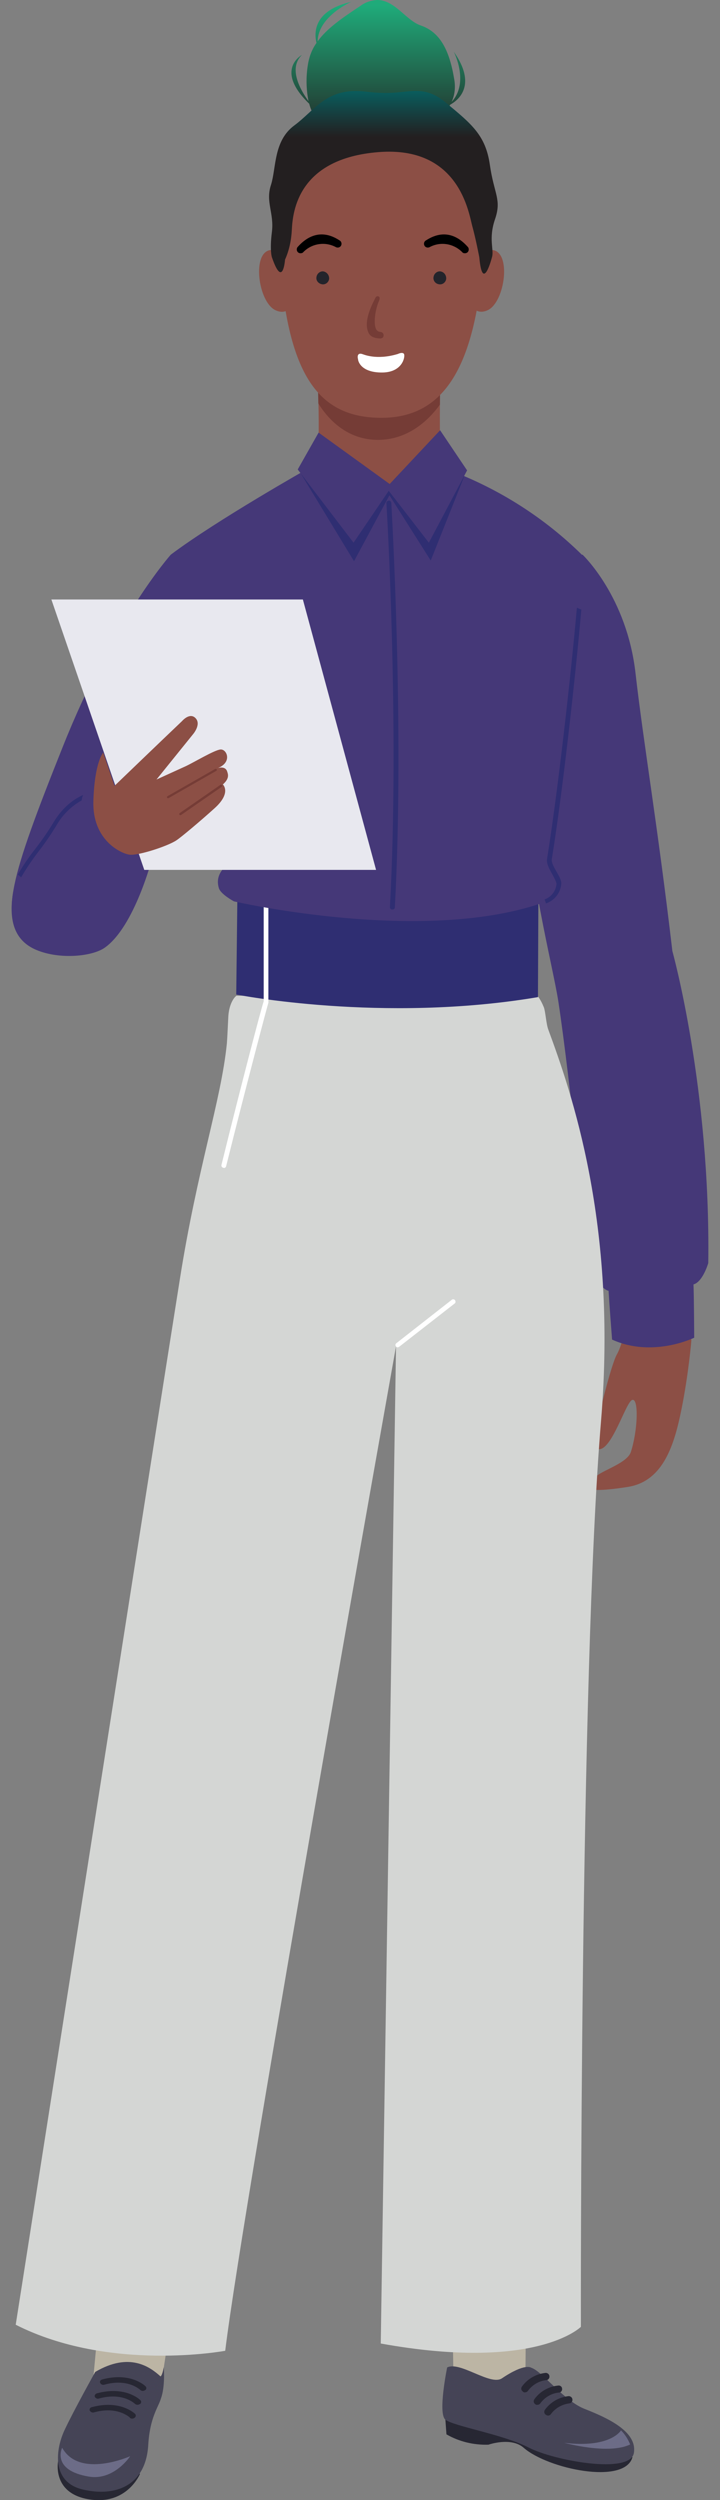 <?xml version="1.0" encoding="utf-8"?>
<!-- Generator: Adobe Illustrator 25.0.1, SVG Export Plug-In . SVG Version: 6.00 Build 0)  -->
<svg version="1.1" id="Layer_1" xmlns="http://www.w3.org/2000/svg" xmlns:xlink="http://www.w3.org/1999/xlink" x="0px" y="0px"
	 viewBox="0 0 306.9 1065.1" style="enable-background:new 0 0 306.9 1065.1;" xml:space="preserve">
<rect x="0" y="0" width="306.9" height="1065.1" fill="#808080" stroke="none"/>
<style type="text/css">
	.st0{clip-path:url(#SVGID_2_);}
	.st1{clip-path:url(#SVGID_4_);}
	.st2{fill:#8C4F45;}
	.st3{fill:#753C36;}
	.st4{fill:#FFFFFF;}
	.st5{clip-path:url(#SVGID_6_);}
	.st6{fill:url(#SVGID_7_);}
	.st7{clip-path:url(#SVGID_9_);}
	.st8{fill:url(#SVGID_10_);}
	.st9{clip-path:url(#SVGID_12_);}
	.st10{fill:#23242B;}
	.st11{fill:#BCB5A4;}
	.st12{fill:#272733;}
	.st13{fill:#454456;}
	.st14{fill:#6C6C87;}
	.st15{fill:#453878;}
	.st16{fill:#D4D6D4;}
	.st17{fill:#2F2E72;}
	.st18{fill:#E8E8EF;}
</style>
<g id="Layer_2_1_">
	<g id="Layer_1-2">
		<g id="Alex">
			<g>
				<defs>
					<rect id="SVGID_1_" x="5" width="297" height="1065.1"/>
				</defs>
				<clipPath id="SVGID_2_">
					<use xlink:href="#SVGID_1_"  style="overflow:visible;"/>
				</clipPath>
				<g class="st0">
					<g>
						<defs>
							<rect id="SVGID_3_" x="5" width="297" height="1065.1"/>
						</defs>
						<clipPath id="SVGID_4_">
							<use xlink:href="#SVGID_3_"  style="overflow:visible;"/>
						</clipPath>
						<g class="st1">
							<path class="st2" d="M135.1,151c0,0,1.7,38.8,0,45.2c-1.7,6.4-17.2,16.6-33.2,24.1c0,0,20.5,47.3,60.6,46.4
								c40.1-0.8,50.2-36.8,56.6-45.9c0,0-30.6-10.4-31.3-23.4c-0.7-13,0-46.3,0-46.3H135.1z"/>
							<path class="st3" d="M161.1,187.4c12.7,0,21.5-8.2,26.4-15c0.1-11.5,0.3-21.4,0.3-21.4h-52.7c0,0,0.4,9.9,0.6,20.9
								C140,178.8,148.1,187.4,161.1,187.4"/>
							<path class="st2" d="M126.3,112.2c0,0-2.2-6.4-10.8-5.7c-8.3,0.7-5.5,22,1.8,25.6s9.7-7.1,9.7-7.1L126.3,112.2z"/>
							<path class="st2" d="M199,112.2c0,0,2.2-6.4,10.8-5.7c8.3,0.7,5.5,22-1.8,25.6c-7.3,3.5-9.7-7.1-9.7-7.1L199,112.2z"/>
							<path class="st2" d="M206,110.5c-3.7,45.6-16.5,67.5-43.4,67.5s-39.9-18.1-43.4-67.5c-2.6-36.5,16.5-59,43.4-59
								S209.1,72.6,206,110.5"/>
							<path d="M128.1,107.9c-0.9,0-1.6-0.7-1.6-1.6c0-0.4,0.1-0.8,0.4-1.1c2.5-2.8,8.8-8.7,17.8-2.8c0.8,0.4,1.1,1.4,0.7,2.2
								c-0.4,0.8-1.4,1.1-2.2,0.7c0,0,0,0,0,0c-4.6-2.5-10.3-1.6-13.9,2.1C129,107.8,128.5,107.9,128.1,107.9"/>
							<path d="M198.2,107.9c0.9,0,1.6-0.7,1.6-1.6c0-0.4-0.1-0.8-0.4-1.1c-2.5-2.8-8.7-8.7-17.8-2.8c-0.8,0.4-1.1,1.4-0.7,2.2
								c0.4,0.8,1.4,1.1,2.2,0.7c0,0,0,0,0,0c4.6-2.5,10.2-1.6,13.9,2.1C197.3,107.8,197.7,107.9,198.2,107.9"/>
							<path class="st3" d="M162,144.2c-2.3-0.1-4.1-0.7-4.9-2.4c-2.6-5.2,2.4-13.7,2.8-14.7c0.3-0.7,0.8-1.1,1.5-0.8s0.4,1.3,0.1,2
								c-1.5,3.4-2.5,9.7-1.1,12.1c0.4,0.6,1,1,1.8,1c0.8,0.1,1.4,0.8,1.3,1.5C163.5,144.3,162,144.2,162,144.2"/>
							<path class="st4" d="M154.3,150.8c0.5,0.1,6,2.8,15.3,0c0,0,2-1,2.6,0c0.6,1-0.5,7.8-9.2,7.9c-8.8,0.1-10.4-4.5-10.4-5.8
								C152.5,152.9,151.9,150.1,154.3,150.8"/>
						</g>
					</g>
					<g>
						<defs>
							<path id="SVGID_5_" d="M160.8,0c-2.6,0.1-5.2,1-7.3,2.6c-7.9,5.2-14.2,9.6-18.1,15c0.2-10.7,14.3-16.8,14.3-16.8
								c-15.9,3.6-15.9,12.9-14.8,17.5c-2,2.8-3.2,6.1-3.7,9.5c-0.8,5.1-0.7,10.2,0.3,15.3c-3.5-4.8-8.7-14-2.8-19.7
								c0,0-11.9,6.3,3.1,20.8c1.1,4.2,3.5,8,6.9,10.8c7.7,6.2,39.2,6.2,45.2-2.7c0.8-1.1,5.3-3.2,8-7.7c3.6-2,11.5-8.4,1.5-22.6
								c0,0,6.8,13.1-0.9,21.4c1.4-3,1.7-6.4,1.1-9.7c-2.1-12.8-6.3-20.2-14.4-22.9C173,8.6,168.4,0.1,160.9,0H160.8z"/>
						</defs>
						<clipPath id="SVGID_6_">
							<use xlink:href="#SVGID_5_"  style="overflow:visible;"/>
						</clipPath>
						<g class="st5">
							
								<linearGradient id="SVGID_7_" gradientUnits="userSpaceOnUse" x1="-3258.583" y1="4097.218" x2="-3257.615" y2="4097.218" gradientTransform="matrix(0 -61.27 61.27 0 -250876.516 -199590.562)">
								<stop  offset="0" style="stop-color:#231F20"/>
								<stop  offset="1" style="stop-color:#1FAB7A"/>
							</linearGradient>
							<rect x="116.7" class="st6" width="86.6" height="61.1"/>
						</g>
					</g>
					<g>
						<defs>
							<path id="SVGID_8_" d="M125.5,53.4c-9,6.6-7.7,18.2-10,25.4c-2.4,7.2,1.4,12,0.4,20c-1,8,0,10.8,0,10.8c4.7,13.7,5.6,1,5.6,1
								c1.8-4,2.7-8.4,2.9-12.8c0.4-7.7,2.6-30.3,37-33c34.4-2.7,38.4,26,39.9,31.5c1.5,5.4,3,13.3,3,13.3c1.4,15.7,5.4,0,5.4,0
								c1-3.2-1.6-7.7,1.3-16.2s-0.4-10.6-2.2-23.2S201,52.8,190,43.7c-7-5.8-11.9-5.2-18.8-4.5c-4.9,0.6-9.9,0.5-14.8-0.1
								c-1.6-0.2-3.1-0.3-4.7-0.3C138.5,38.7,133.6,47.4,125.5,53.4"/>
						</defs>
						<clipPath id="SVGID_9_">
							<use xlink:href="#SVGID_8_"  style="overflow:visible;"/>
						</clipPath>
						<g class="st7">
							
								<linearGradient id="SVGID_10_" gradientUnits="userSpaceOnUse" x1="-3242.701" y1="4085.006" x2="-3241.733" y2="4085.006" gradientTransform="matrix(0 -80.43 80.43 0 -328393.469 -260700.562)">
								<stop  offset="0" style="stop-color:#231F20"/>
								<stop  offset="0.66" style="stop-color:#231F20"/>
								<stop  offset="1" style="stop-color:#007373"/>
							</linearGradient>
							<rect x="113.1" y="37.9" class="st8" width="101" height="87.3"/>
						</g>
					</g>
					<g>
						<defs>
							<rect id="SVGID_11_" x="5" width="297" height="1065.1"/>
						</defs>
						<clipPath id="SVGID_12_">
							<use xlink:href="#SVGID_11_"  style="overflow:visible;"/>
						</clipPath>
						<g class="st9">
							<path class="st10" d="M140.3,118.8c-0.2,1.5-1.6,2.6-3.1,2.3s-2.6-1.6-2.3-3.1c0.2-1.4,1.4-2.4,2.7-2.4
								C139.1,115.7,140.4,117.1,140.3,118.8"/>
							<path class="st10" d="M190.2,118.8c-0.2,1.5-1.6,2.6-3.1,2.3c-1.5-0.2-2.6-1.6-2.3-3.1c0.2-1.4,1.4-2.4,2.7-2.4
								C189.1,115.7,190.3,117.1,190.2,118.8"/>
							<polygon class="st11" points="73.1,987.1 68.5,1017.3 39.5,1016 42.6,982.8 							"/>
							<path class="st12" d="M59.7,1053.9c0,0-5.5,13.5-21.7,10.9s-13.2-16.5-13.2-16.5L59.7,1053.9z"/>
							<path class="st13" d="M27.6,1035.1c3.9-8.3,13-24.6,13-24.6c14.6-8.6,23.4-2.1,27.8,1.9l0,0c0,0,0.7,0,1.4-3.9
								c0,0,0.7,8.2-1.2,13.3l0,0c-1,3.6-4.7,7.9-5.4,19.7c-1,17.8-14.3,22.3-27.9,19.1S23.7,1043.3,27.6,1035.1"/>
							<path class="st12" d="M60.8,1018.6c0.3,0,0.7-0.1,1-0.3c0.5-0.2,0.7-0.8,0.5-1.3c-0.1-0.2-0.2-0.3-0.3-0.4
								c-0.3-0.3-6.4-6.1-18.4-2.9c-0.8,0.2-1.2,0.9-0.9,1.5c0.4,0.7,1.2,1,1.9,0.7c9.9-2.7,14.9,2.1,15,2.1
								C60,1018.4,60.4,1018.6,60.8,1018.6"/>
							<path class="st12" d="M58.6,1024.5c0.3,0,0.7-0.1,1-0.3c0.5-0.2,0.7-0.8,0.5-1.3c-0.1-0.2-0.2-0.3-0.3-0.4
								c-0.3-0.3-6.4-6.1-18.4-2.9c-0.8,0.2-1.2,0.9-1,1.5c0.4,0.7,1.2,1,1.9,0.7c10-2.7,14.9,2.1,15,2.1
								C57.7,1024.3,58.1,1024.5,58.6,1024.5"/>
							<path class="st12" d="M56.3,1030.4c0.3,0,0.7-0.1,1-0.3c0.5-0.3,0.7-0.9,0.5-1.4c-0.1-0.1-0.1-0.2-0.2-0.3
								c-0.3-0.3-6.4-6.1-18.4-2.9c-0.6,0.1-1.1,0.6-1,1.3c0,0.1,0,0.2,0.1,0.2c0.4,0.7,1.2,1,1.9,0.7c9.9-2.7,14.9,2.1,15,2.1
								C55.4,1030.2,55.9,1030.4,56.3,1030.4"/>
							<path class="st14" d="M55.5,1046.4c0,0-21.6,9.7-29-3.6c0,0-4.8,9.6,11.4,12.3C48.6,1056.9,55.5,1046.4,55.5,1046.4"/>
							<polygon class="st11" points="224.2,984.6 223.9,1018.9 193.4,1018.9 192.8,984.6 							"/>
							<path class="st12" d="M189.7,1028.8l0.6,8.3c5.4,3.1,11.6,4.6,17.9,4.4c0,0,9.6-3.4,15,1.3c10.2,9,43.1,16,46.4,4
								L189.7,1028.8z"/>
							<path class="st13" d="M190.6,1008.6c0,0-4,19.4-0.8,22.2c3.3,2.8,24.7,6.3,35.5,11.9c10.8,5.6,43.4,11.6,44.9,2.3
								c1.5-9.3-11.8-15.1-20.9-18.7c-9.1-3.5-18.1-16.1-22.9-17.6c0,0-2.6-2.1-12.4,4.5C209.1,1016.6,196.1,1005.8,190.6,1008.6"/>
							<path class="st12" d="M223.8,1019.2c0.5,0,0.9-0.2,1.2-0.6c1.9-2.6,4.8-4.3,7.9-4.6c0.8-0.1,1.4-0.8,1.3-1.7
								c-0.1-0.8-0.7-1.3-1.5-1.4c-4.1,0.4-7.8,2.5-10.2,5.8c-0.5,0.7-0.4,1.6,0.3,2.1C223.2,1019.2,223.5,1019.3,223.8,1019.2"/>
							<path class="st12" d="M229.1,1024.5c0.5,0,0.9-0.2,1.2-0.6c1.9-2.6,4.8-4.3,7.9-4.6c0.8,0,1.5-0.7,1.4-1.6c0,0,0,0,0,0
								c0-0.8-0.7-1.5-1.6-1.4c0,0,0,0,0,0c-4.1,0.4-7.8,2.5-10.2,5.8c-0.5,0.7-0.4,1.6,0.3,2.1
								C228.4,1024.5,228.8,1024.6,229.1,1024.5"/>
							<path class="st12" d="M233.6,1029.1c0.5,0,0.9-0.2,1.2-0.6c1.9-2.6,4.8-4.2,7.9-4.6c0.8-0.1,1.4-0.8,1.3-1.7
								c-0.1-0.8-0.7-1.3-1.5-1.4c-4.1,0.4-7.8,2.5-10.2,5.8c-0.5,0.7-0.4,1.6,0.3,2.1C233,1029,233.3,1029.1,233.6,1029.1"/>
							<path class="st14" d="M264.7,1035.4c0,0-4.4,7.7-24.2,5.3c0,0,18.9,5.2,28.1,0.7C267.7,1039.2,266.4,1037.1,264.7,1035.4"/>
							<path class="st2" d="M294.7,571.1c0,0-1.2,14.3-4.2,29.2c-3,14.9-7.6,30.5-22.5,33.1c0,0-12.9,2.2-15.9,1c0,0-1.2-3,2.3-5.7
								c3.5-2.7,13-5.6,14.5-10.1c3-9.3,3.4-23,0.6-22.2s-9,22.7-14.8,20.9c0,0-1.6-0.4-0.8-6.6c0.8-6.2,6.7-29.7,9.1-33.8
								c2.4-4.1,5.2-16.9,5.2-16.9s16.1-11.2,25.1,0.7L294.7,571.1z"/>
							<path class="st15" d="M248.3,236.3c0,0,18.9,17.8,22.6,50.6c3.4,29.8,9.4,64.5,15.7,118.3c0,0,16.3,58.3,15.3,132.9
								c0,0-2.3,8-6.3,9.1c0.2,4.7,0.3,20.3,0.3,22.7c0,0-17.7,8.7-35,0.8c0,0-1.2-15.6-1.5-20.8c-2.2-0.2-8-6.6-8.5-12.3
								c0,0-7.9-78.2-12.9-110.9c-2.6-16.6-12.7-53.2-15.7-100.4C219.4,281.8,227.9,241.2,248.3,236.3"/>
							<path class="st16" d="M100.8,424.2h128.2c0,0,1.3,1.2,2.8,4.9c0.7,1.7,1,7.1,1.9,9.5c9.8,26.6,29.5,82.6,22.5,166.7
								c-9.1,108.7-8.6,386-8.6,386s-19,19.1-85.3,7.1l6.5-424.8c0,0-64.9,363.3-72.8,427.9c0,0-49.3,9.2-89.3-11.1
								c0,0,61.5-392.3,69.9-445c7.5-47.7,17.6-76.2,20.1-100.8c0.2-2.3,0.5-9.3,0.6-11.1C97.5,428.4,99.4,425.2,100.8,424.2"/>
							<path class="st4" d="M169.5,574c0.2,0,0.4-0.1,0.6-0.2l23.6-18.4c0.5-0.3,0.6-0.9,0.3-1.4c-0.3-0.5-0.9-0.6-1.4-0.3
								c0,0-0.1,0.1-0.1,0.1L169,572.2c-0.5,0.3-0.6,1-0.2,1.4c0,0,0,0,0,0C168.9,573.9,169.2,574,169.5,574"/>
							<path class="st17" d="M229.3,424.8l0.2-44.3H101.2l-0.5,43.2C100.8,423.7,163,436,229.3,424.8"/>
							<path class="st4" d="M95.4,497.6c0.5,0,0.9-0.3,1-0.8c8.6-34.5,17.8-69.2,18-69.6V427v-43.1c0-0.5-0.4-1-1-1
								c-0.5,0-1,0.4-1,1v42.7c-1,2.8-9.8,36.4-18,69.7c-0.1,0.6,0.2,1.1,0.8,1.2L95.4,497.6z"/>
							<path class="st15" d="M191.8,200.4c0,0-26.3,16.9-60.1-1c0,0-39.2,22.1-58.9,36.9c0,0,16,69.5,24.8,128.8
								c0.6,3.7-6.5,6-4.3,13.3c0.8,2.6,6.4,5.6,6.4,5.6s81.2,18.7,132.5,0.3c3.3-1,5.6-3.9,6-7.3c0.4-2.4-4.6-7.6-4.1-10.8
								c6.4-39.5,14.7-122,14.1-129.7C232.1,220.6,212.9,208.4,191.8,200.4"/>
							<path class="st17" d="M232.7,384.8c-0.2-0.6-0.3-1.1-0.6-1.6c2.8-1,4.8-3.5,5.1-6.5c0.1-0.8-0.9-2.5-1.7-4.1
								c-1.3-2.3-2.7-4.7-2.3-6.8c4.5-27.9,10.1-77.6,12.7-106.9c0.6,0.3,1.3,0.6,1.9,0.8c-2.6,29.5-8.1,78.7-12.6,106.4
								c-0.2,1.4,1,3.5,2.1,5.4c1.2,2.1,2.2,3.9,1.9,5.4c-0.4,3.7-3,6.8-6.5,8L232.7,384.8z"/>
							<path class="st17" d="M150.9,239.1l15.1-28.1l17.6,27.8l14.3-35.9c-1.9-0.9-4-1.7-6-2.4c0,0-26.3,16.9-60.1-1
								c0,0-1.3,0.8-3.6,2.2l0,0L150.9,239.1z"/>
							<polygon class="st15" points="187.6,183.3 166.1,206.2 135.8,184.3 126.9,200 150.7,231.2 165.7,209.1 182.8,231.2 
								199.1,200.4 							"/>
							<path class="st17" d="M167.3,387.5c0.5,0,1-0.4,1-0.9c0,0,0,0,0,0c4.2-76.8-1.5-171.5-1.5-172.4c-0.1-0.6-0.6-1-1.2-0.9
								c-0.5,0.1-0.9,0.5-0.9,1c0.1,1,5.7,95.5,1.5,172.2c0,0.5,0.4,1,0.9,1C167.2,387.4,167.2,387.4,167.3,387.5L167.3,387.5z"/>
							<path class="st15" d="M72.8,236.3c0,0-24.3,27.2-46.1,82c-22.2,55.6-27.5,73.4-15.2,82.2C33,416,59,373.2,89.1,314.8
								C89.1,314.8,96,265.8,72.8,236.3"/>
							<path class="st15" d="M39.1,338.3c0,0-9.2,1.6-15.7,12.8S6.8,371.4,5.4,381.3c-1.4,10,0.1,19.2,10.1,23.4s23.9,2.8,29.2-1
								c12.7-9,20.2-38.2,20.2-38.2s6.1-12.9-11.1-23.1C43.2,336.3,39.1,338.3,39.1,338.3"/>
							<path class="st17" d="M15,361.7c2.7-3.5,5.3-7.2,7.6-11c4.2-7.2,9.4-10.5,12.8-12c-0.3,0.7-0.5,1.5-0.6,2.3
								c-4.5,2.5-8.2,6.2-10.7,10.6c-2.4,3.9-4.9,7.6-7.7,11.2c-2.7,3.5-5.2,7.2-7.4,11c-0.4-0.4-0.9-0.8-1.4-1.2
								C9.8,368.8,12.3,365.1,15,361.7"/>
							<polygon class="st18" points="129.1,255.4 21.9,255.4 61.5,370.6 160.3,370.6 							"/>
							<path class="st2" d="M48.8,334.8c0,0,20.9-20.1,28.8-27.6c0,0,3.3-3.9,5.8-1.2c2.5,2.7-1.2,6.9-1.2,6.9l-15.5,19.2l12.3-5.6
								c3.5-1.6,12.4-7,15-7.2c2.7-0.2,5.1,5.4-1.1,7.9c0,0,3.1-1,3.9,1.4c0.5,1.4,1,3.1-1.8,5.6c0,0,3.8,3.5-3.5,10.1
								c-6.2,5.6-14.3,12.4-16.3,13.7c-3.7,2.5-16.6,6.7-20.1,6.1c-3.5-0.5-15.8-6.1-15.3-22.8s4.2-20.7,4.2-20.7L48.8,334.8z"/>
							<path class="st3" d="M71.7,340.1l0.2-0.1l20.3-11.6c0.2-0.1,0.3-0.4,0.2-0.6c0,0,0,0,0,0c-0.1-0.2-0.4-0.3-0.7-0.2
								l-20.3,11.6c-0.2,0.1-0.3,0.4-0.2,0.6c0,0,0,0,0,0C71.3,340,71.5,340.1,71.7,340.1"/>
							<path class="st3" d="M76.9,347.3c0.1,0,0.2,0,0.3-0.1l17.3-12c0.2-0.2,0.3-0.5,0.1-0.7c-0.1-0.2-0.4-0.3-0.7-0.1c0,0,0,0,0,0
								l-17.3,12c-0.2,0.2-0.3,0.5-0.1,0.7C76.6,347.2,76.8,347.3,76.9,347.3"/>
						</g>
					</g>
				</g>
			</g>
		</g>
	</g>
</g>
</svg>
